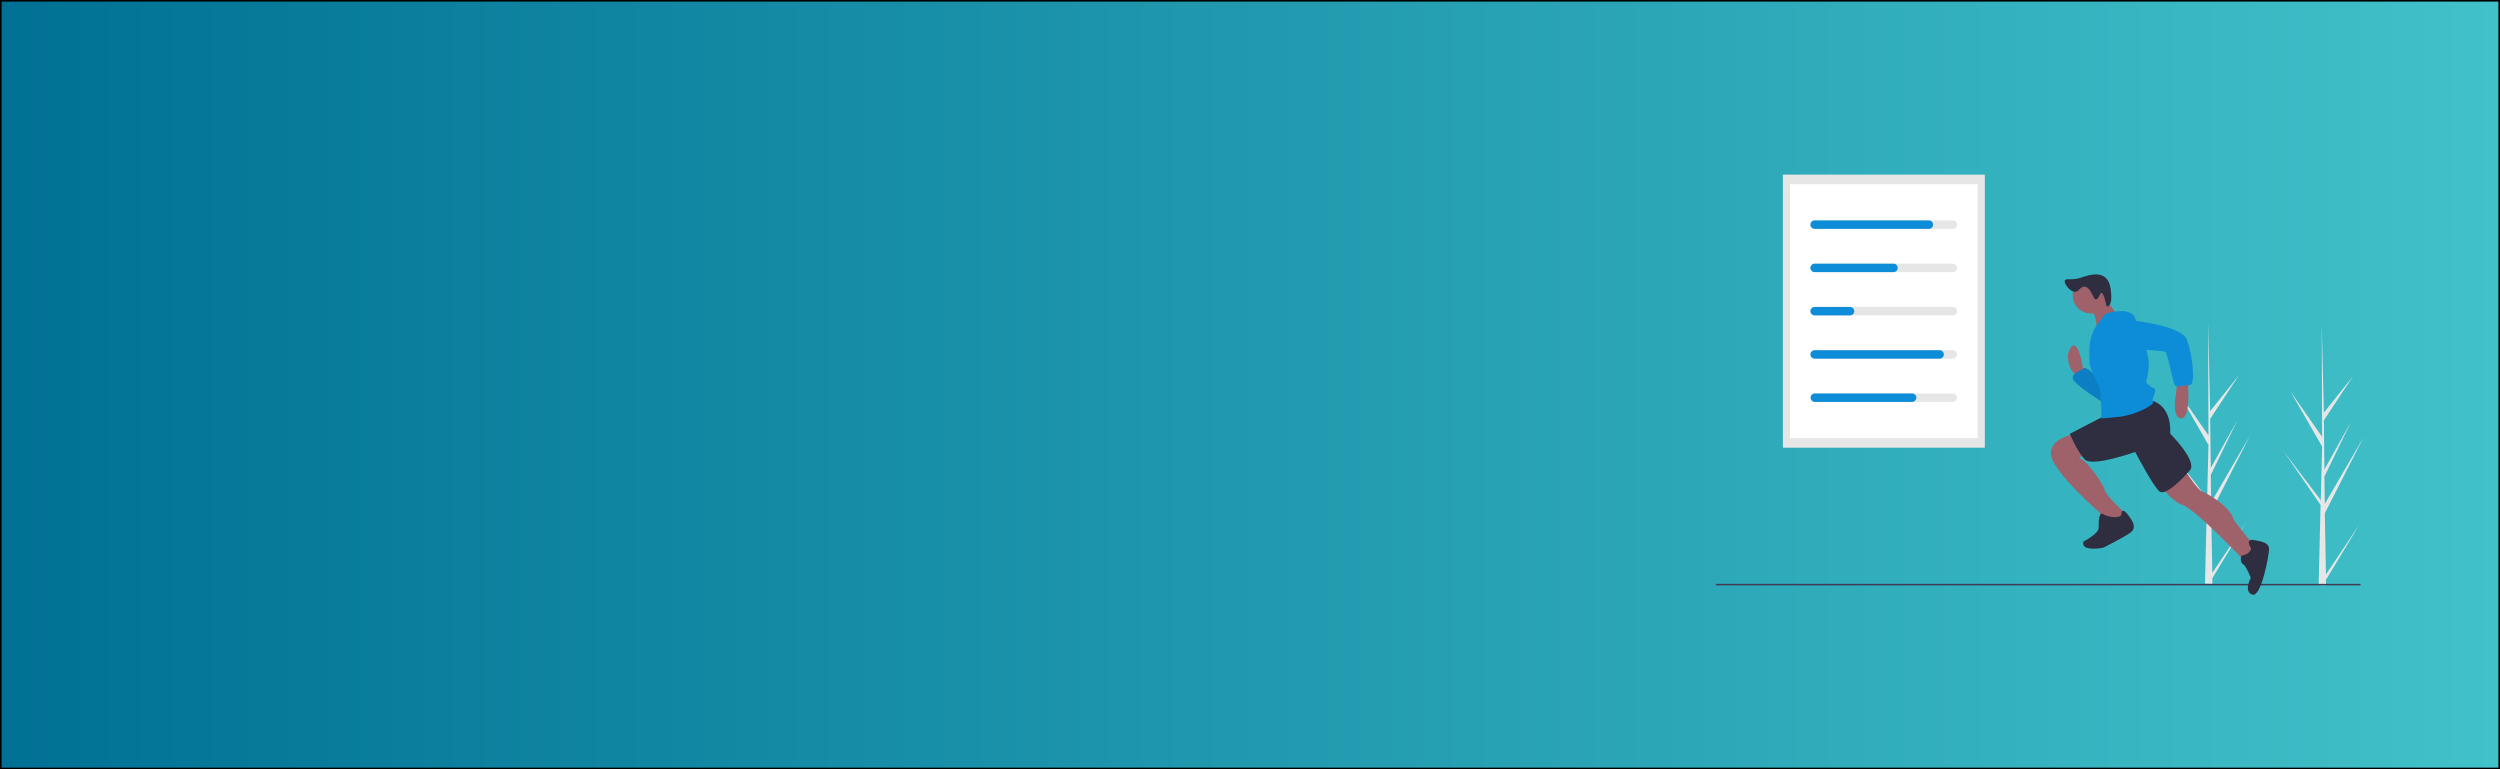 <?xml version="1.0" encoding="utf-8"?>
<!-- Generator: Adobe Illustrator 22.0.1, SVG Export Plug-In . SVG Version: 6.00 Build 0)  -->
<svg version="1.1" id="Layer_1" xmlns="http://www.w3.org/2000/svg" xmlns:xlink="http://www.w3.org/1999/xlink" x="0px" y="0px"
	 viewBox="0 0 1300 400" style="enable-background:new 0 0 1300 400;" xml:space="preserve">
<rect x="0" y="0" width="1300" height="400" fill="#808080" stroke="none"/>
<style type="text/css">
	.st0{fill:url(#SVGID_1_);stroke:#000000;stroke-width:1.645;stroke-miterlimit:10;}
	.st1{fill:#E6E6E6;}
	.st2{fill:#FFFFFF;}
	.st3{fill:#0D8CD8;}
	.st4{fill:#3F3D56;}
	.st5{fill:#9F616A;}
	.st6{opacity:0.1;enable-background:new    ;}
	.st7{fill:#2F2E41;}
</style>
<linearGradient id="SVGID_1_" gradientUnits="userSpaceOnUse" x1="0" y1="200" x2="1300" y2="200" gradientTransform="matrix(1 0 0 -1 0 400)">
	<stop  offset="0" style="stop-color:#007194"/>
	<stop  offset="1" style="stop-color:#41C1C9"/>
</linearGradient>
<rect class="st0" width="1300" height="400"/>
<path class="st1" d="M1150.4,297.9l17.5-26.1l-17.5,28.9l0,2.9c-1.3,0-2.5,0-3.8-0.1l0.9-37.7l0-0.3l0-0.1l0.1-3.6l-19.2-27.9
	l19.2,25.2l0.1,0.8l0.7-28.5l-16.6-28.9l16.6,23.9l-0.2-59.1l0-0.2l0,0.2l1.1,46.5l15.1-18.9l-15.1,22.9l0.3,25.5l13.9-24.9
	l-13.9,28.6l0.2,14.2l20.2-34.7l-20.2,39.6L1150.4,297.9z"/>
<path class="st1" d="M1209.5,298.7l17.5-26.1l-17.5,28.9l0,2.9c-1.3,0-2.5,0-3.8-0.1l0.9-37.7l0-0.3l0-0.1l0.1-3.6l-19.2-27.9
	l19.2,25.2l0.1,0.8l0.7-28.5l-16.6-28.9l16.6,23.9l-0.2-59.1l0-0.2l0,0.2l1.1,46.5l15.1-18.9l-15.1,22.9l0.3,25.5l13.9-24.9
	l-13.9,28.6l0.2,14.2l20.2-34.7l-20.2,39.6L1209.5,298.7z"/>
<rect x="927.1" y="90.8" class="st1" width="105" height="142"/>
<rect x="930.8" y="95.8" class="st2" width="97.6" height="132"/>
<path class="st1" d="M1015.5,119h-71.6c-1.2,0-2.2-1-2.2-2.2c0-1.2,1-2.2,2.2-2.2h71.6c1.2,0,2.2,1,2.2,2.2
	C1017.7,118,1016.7,119,1015.5,119C1015.5,119,1015.5,119,1015.5,119z"/>
<path class="st1" d="M1015.5,141.5h-71.6c-1.2,0-2.2-1-2.2-2.2c0-1.2,1-2.2,2.2-2.2h71.6c1.2,0,2.2,1,2.2,2.2
	C1017.7,140.5,1016.7,141.5,1015.5,141.5C1015.5,141.5,1015.5,141.5,1015.5,141.5z"/>
<path class="st1" d="M1015.5,164h-71.6c-1.2,0-2.2-1-2.2-2.2c0-1.2,1-2.2,2.2-2.2h71.6c1.2,0,2.2,1,2.2,2.2
	C1017.7,163,1016.7,164,1015.5,164C1015.5,164,1015.5,164,1015.5,164z"/>
<path class="st1" d="M1015.5,186.5h-71.6c-1.2,0-2.2-1-2.2-2.2c0-1.2,1-2.2,2.2-2.2h71.6c1.2,0,2.2,1,2.2,2.2
	C1017.7,185.5,1016.7,186.5,1015.5,186.5C1015.5,186.5,1015.5,186.5,1015.5,186.5z"/>
<path class="st1" d="M1015.5,209h-71.6c-1.2,0-2.2-1-2.2-2.2c0-1.2,1-2.2,2.2-2.2h71.6c1.2,0,2.2,1,2.2,2.2
	C1017.7,208,1016.7,209,1015.5,209C1015.5,209,1015.5,209,1015.5,209z"/>
<path class="st3" d="M1003,119h-59.4c-1.2,0-2.2-1-2.2-2.2c0-1.2,1-2.2,2.2-2.2c0,0,0,0,0,0h59.4c1.2,0,2.2,1,2.2,2.2
	C1005.2,118,1004.2,119,1003,119z"/>
<path class="st3" d="M984.6,141.5h-41c-1.2,0-2.2-1-2.2-2.2c0-1.2,1-2.2,2.2-2.2h41c1.2,0,2.2,1,2.2,2.2
	C986.8,140.5,985.8,141.5,984.6,141.5C984.6,141.5,984.6,141.5,984.6,141.5z"/>
<path class="st3" d="M962,164h-18.4c-1.2,0-2.2-1-2.2-2.2c0-1.2,1-2.2,2.2-2.2c0,0,0,0,0,0H962c1.2,0,2.2,1,2.2,2.2
	C964.2,163,963.3,164,962,164z"/>
<path class="st3" d="M1008.6,186.5h-65c-1.2,0-2.2-1-2.2-2.2c0-1.2,1-2.2,2.2-2.2h65c1.2,0,2.2,1,2.2,2.2
	C1010.8,185.5,1009.8,186.5,1008.6,186.5L1008.6,186.5z"/>
<path class="st3" d="M994.3,209h-50.6c-1.2,0-2.2-1-2.2-2.2s1-2.2,2.2-2.2c0,0,0,0,0,0h50.6c1.2,0,2.2,1,2.2,2.2
	C996.4,208,995.5,209,994.3,209C994.3,209,994.3,209,994.3,209z"/>
<rect x="892.3" y="303.6" class="st4" width="335.2" height="0.8"/>
<path class="st5" d="M1083.4,193.1c0,0-2.4-17.4-6.3-12.7c-4,4.7,0,11.9,0,11.9l3.2,4l3.2-2.4V193.1z"/>
<path class="st3" d="M1092.9,198.6c0,0-7.9-8.7-9.5-7.1c-1.6,1.6-6.3,2.4-5.5,5.5c0.8,3.2,17.4,13.4,17.4,13.4L1092.9,198.6z"/>
<path class="st6" d="M1092.9,198.6c0,0-7.9-8.7-9.5-7.1c-1.6,1.6-6.3,2.4-5.5,5.5c0.8,3.2,17.4,13.4,17.4,13.4L1092.9,198.6z"/>
<path class="st5" d="M1137.9,197.8v6.3c0,0,0.8,14.2-4,13.4s-2.4-12.7-2.4-12.7l0.8-7.1L1137.9,197.8z"/>
<path class="st5" d="M1135.6,243.7c0,0,7.1,11.1,9.5,11.9c2.4,0.8,15,7.9,16.6,15l11.1,14.2l-5.5,7.1c0,0-25.3-26.9-32.4-29.3
	c-7.1-2.4-14.2-14.2-14.2-14.2L1135.6,243.7z"/>
<path class="st5" d="M1079.4,225.5c0,0-15,2.4-12.7,11.9c2.4,9.5,25.3,29.3,25.3,29.3l0.8,4.7l8.7,1.6l4-4l-0.8-2.4
	c0,0-9.5-8.7-10.3-11.9c-0.8-3.2-9.5-15.8-13.4-16.6l5.5-3.2L1079.4,225.5z"/>
<path class="st7" d="M1170.4,284.8c0,0-3.2-4.7,1.6-4c4.7,0.8,7.9,1.6,7.9,4.7s-4,25.3-8.7,23.7s-0.8-8.7-0.8-8.7s-2.4-6.3-4-7.1
	c-1.6-0.8-1.6-4.7,0-4.7S1171.2,286.4,1170.4,284.8z"/>
<path class="st7" d="M1103.1,267.4c0,0,0-4,3.2,0s4.7,7.1,1.6,9.5c-3.2,2.4-14.2,7.9-14.2,7.9s-11.9,2.4-10.3-3.2c0,0,7.9-4,7.9-7.1
	s0-8.7,2.4-7.1S1103.1,269.8,1103.1,267.4z"/>
<path class="st7" d="M1118.2,208.1c0,0,11.1,1.6,10.3,17.4c0,0,14.2,14.2,10.3,19c-4,4.7-12.7,13.4-15.8,11.1
	c-3.2-2.4-12.7-20.6-12.7-20.6s-22.1,7.9-26.1,4c-4-4-7.9-13.4-7.9-13.4l19.8-10.3L1118.2,208.1z"/>
<circle class="st5" cx="1087.3" cy="153.5" r="9.5"/>
<path class="st5" d="M1094.4,154.3c0,0,5.5,8.7,7.1,9.5s-11.1,8.7-11.1,8.7s0-10.3-4-12.7L1094.4,154.3z"/>
<path class="st3" d="M1095.2,163c0,0,12.7-4,15,2.4c2.4,6.3,7.9,18.2,7.1,26.1c-0.8,7.9-2.4,6.3,0,8.7s4,0.8,3.2,4
	c-0.8,3.2-1.6,3.2-0.8,4.7c0.8,1.6-9.5,7.1-18.2,7.9l-8.7,0.8c0,0,0-14.2-1.6-17.4c-1.6-3.2-4.7-9.5-4.7-11.9v-6.3
	c0-4.2,1.1-8.3,3.2-11.9l0,0C1089.7,170.1,1094.4,163,1095.2,163z"/>
<path class="st3" d="M1104.7,166.2c0,0,29.3,2.4,32.4,10.3s4.7,23.7,1.6,23.7s-7.1,1.6-7.9,0c-0.8-1.6-4-17.4-4.7-17.4
	c-0.8,0-24.5-2.4-24.5-2.4S1091.3,167.8,1104.7,166.2z"/>
<path class="st7" d="M1086.9,151.2c0,0-2.5-4.4-5.7-0.6s-8.3-3.2-7.5-4.7s3.6,0.1,8.3-1.5s13.9-4.7,15.5,5.6
	c1.5,10.3-2.1,9.3-2.1,9.3s-1.7-9.2-3.2-6.5l-1.5,2.6l-1.3,0.3L1086.9,151.2z"/>
</svg>
